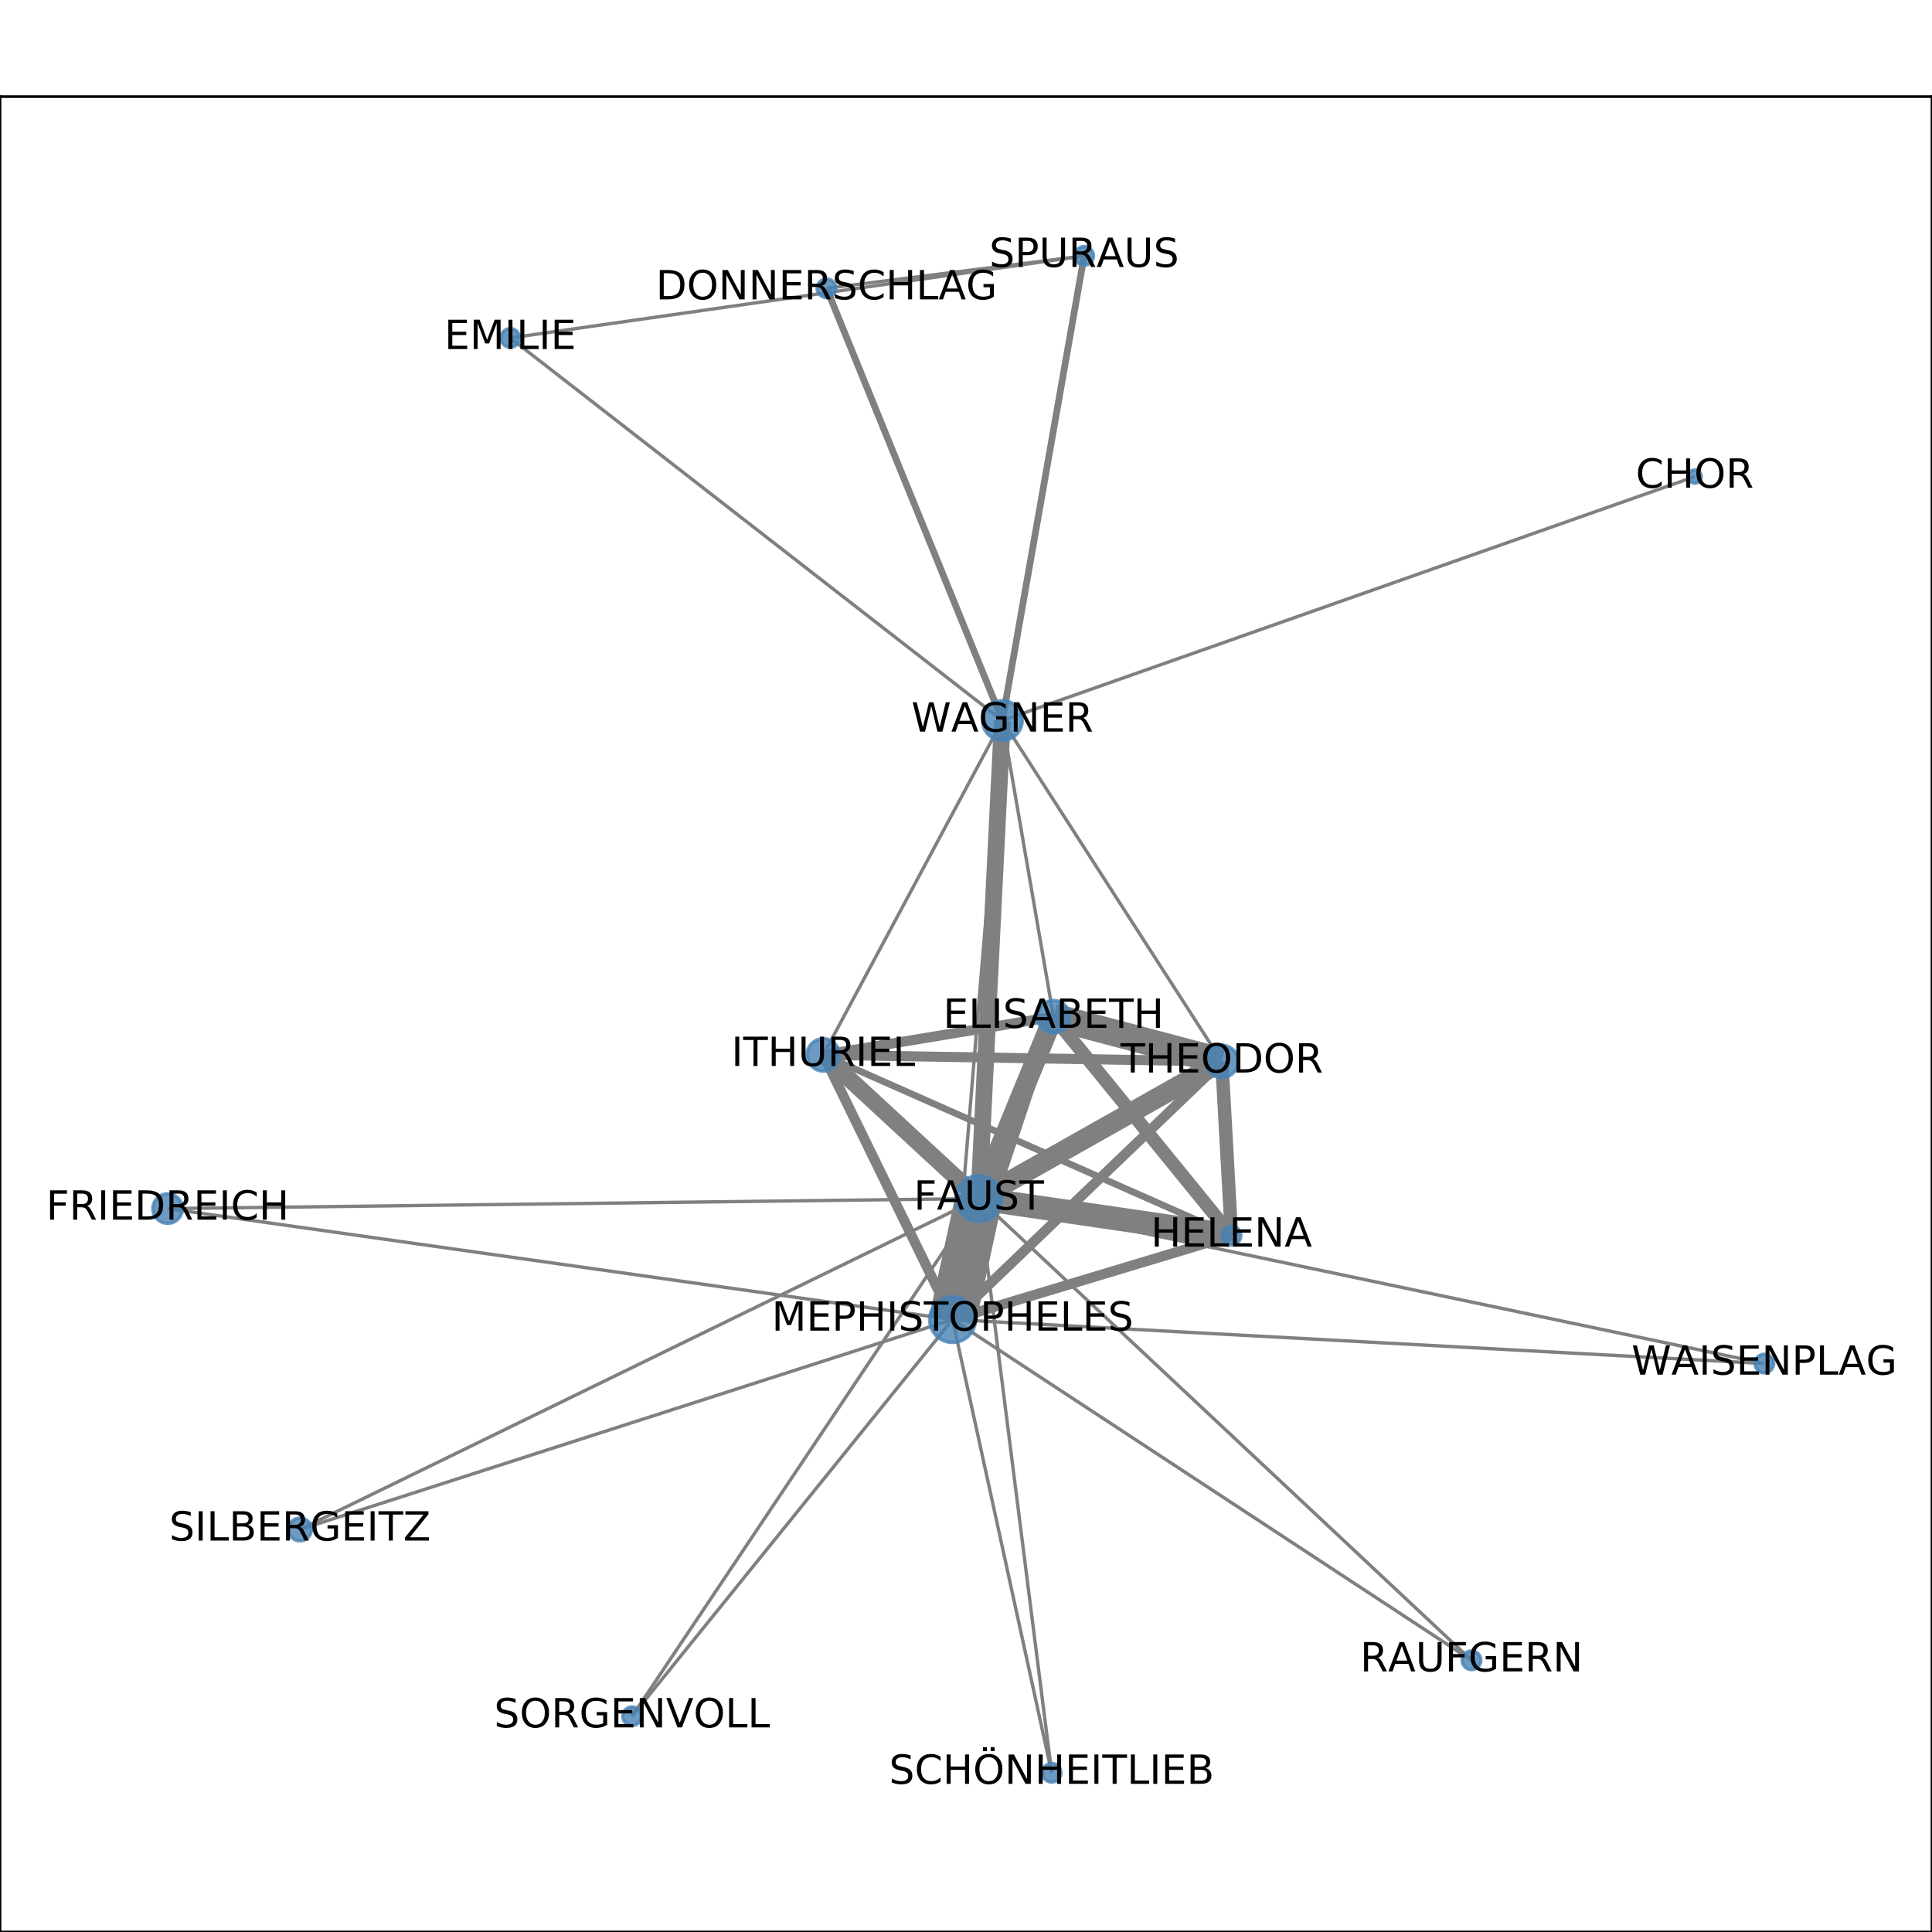 <?xml version="1.0" encoding="utf-8" standalone="no"?>
<!DOCTYPE svg PUBLIC "-//W3C//DTD SVG 1.1//EN"
  "http://www.w3.org/Graphics/SVG/1.1/DTD/svg11.dtd">
<!-- Created with matplotlib (http://matplotlib.org/) -->
<svg height="576pt" version="1.1" viewBox="0 0 576 576" width="576pt" xmlns="http://www.w3.org/2000/svg" xmlns:xlink="http://www.w3.org/1999/xlink">
 <defs>
  <style type="text/css">
*{stroke-linecap:butt;stroke-linejoin:round;}
  </style>
 </defs>
 <g id="figure_1">
  <g id="patch_1">
   <path d="M 0 576 
L 576 576 
L 576 0 
L 0 0 
z
" style="fill:#ffffff;"/>
  </g>
  <g id="axes_1">
   <g id="patch_2">
    <path d="M 0 576 
L 576 576 
L 576 28.8 
L 0 28.8 
z
" style="fill:#ffffff;"/>
   </g>
   <g id="LineCollection_1">
    <path clip-path="url(#pfe0bde5e3f)" d="M 505.268 142.1 
L 298.837 214.811 
" style="fill:none;stroke:#808080;"/>
    <path clip-path="url(#pfe0bde5e3f)" d="M 314.083 303.127 
L 364.266 316.449 
" style="fill:none;stroke:#808080;stroke-width:8;"/>
    <path clip-path="url(#pfe0bde5e3f)" d="M 314.083 303.127 
L 291.825 357.333 
" style="fill:none;stroke:#808080;stroke-width:6;"/>
    <path clip-path="url(#pfe0bde5e3f)" d="M 314.083 303.127 
L 245.45 314.497 
" style="fill:none;stroke:#808080;stroke-width:3;"/>
    <path clip-path="url(#pfe0bde5e3f)" d="M 314.083 303.127 
L 283.995 393.402 
" style="fill:none;stroke:#808080;stroke-width:3;"/>
    <path clip-path="url(#pfe0bde5e3f)" d="M 314.083 303.127 
L 367.149 368.355 
" style="fill:none;stroke:#808080;stroke-width:4;"/>
    <path clip-path="url(#pfe0bde5e3f)" d="M 314.083 303.127 
L 298.837 214.811 
" style="fill:none;stroke:#808080;"/>
    <path clip-path="url(#pfe0bde5e3f)" d="M 438.715 494.997 
L 291.825 357.333 
" style="fill:none;stroke:#808080;"/>
    <path clip-path="url(#pfe0bde5e3f)" d="M 438.715 494.997 
L 283.995 393.402 
" style="fill:none;stroke:#808080;"/>
    <path clip-path="url(#pfe0bde5e3f)" d="M 291.825 357.333 
L 313.544 528.516 
" style="fill:none;stroke:#808080;"/>
    <path clip-path="url(#pfe0bde5e3f)" d="M 291.825 357.333 
L 245.45 314.497 
" style="fill:none;stroke:#808080;stroke-width:5;"/>
    <path clip-path="url(#pfe0bde5e3f)" d="M 291.825 357.333 
L 89.428 455.989 
" style="fill:none;stroke:#808080;"/>
    <path clip-path="url(#pfe0bde5e3f)" d="M 291.825 357.333 
L 283.995 393.402 
" style="fill:none;stroke:#808080;stroke-width:14;"/>
    <path clip-path="url(#pfe0bde5e3f)" d="M 291.825 357.333 
L 364.266 316.449 
" style="fill:none;stroke:#808080;stroke-width:6;"/>
    <path clip-path="url(#pfe0bde5e3f)" d="M 291.825 357.333 
L 49.983 360.321 
" style="fill:none;stroke:#808080;"/>
    <path clip-path="url(#pfe0bde5e3f)" d="M 291.825 357.333 
L 298.837 214.811 
" style="fill:none;stroke:#808080;stroke-width:5;"/>
    <path clip-path="url(#pfe0bde5e3f)" d="M 291.825 357.333 
L 526.017 406.526 
" style="fill:none;stroke:#808080;"/>
    <path clip-path="url(#pfe0bde5e3f)" d="M 291.825 357.333 
L 367.149 368.355 
" style="fill:none;stroke:#808080;stroke-width:7;"/>
    <path clip-path="url(#pfe0bde5e3f)" d="M 291.825 357.333 
L 188.439 511.688 
" style="fill:none;stroke:#808080;"/>
    <path clip-path="url(#pfe0bde5e3f)" d="M 245.45 314.497 
L 364.266 316.449 
" style="fill:none;stroke:#808080;stroke-width:3;"/>
    <path clip-path="url(#pfe0bde5e3f)" d="M 245.45 314.497 
L 283.995 393.402 
" style="fill:none;stroke:#808080;stroke-width:3;"/>
    <path clip-path="url(#pfe0bde5e3f)" d="M 245.45 314.497 
L 367.149 368.355 
" style="fill:none;stroke:#808080;stroke-width:2;"/>
    <path clip-path="url(#pfe0bde5e3f)" d="M 245.45 314.497 
L 298.837 214.811 
" style="fill:none;stroke:#808080;"/>
    <path clip-path="url(#pfe0bde5e3f)" d="M 313.544 528.516 
L 283.995 393.402 
" style="fill:none;stroke:#808080;"/>
    <path clip-path="url(#pfe0bde5e3f)" d="M 283.995 393.402 
L 89.428 455.989 
" style="fill:none;stroke:#808080;"/>
    <path clip-path="url(#pfe0bde5e3f)" d="M 283.995 393.402 
L 298.837 214.811 
" style="fill:none;stroke:#808080;"/>
    <path clip-path="url(#pfe0bde5e3f)" d="M 283.995 393.402 
L 364.266 316.449 
" style="fill:none;stroke:#808080;stroke-width:3;"/>
    <path clip-path="url(#pfe0bde5e3f)" d="M 283.995 393.402 
L 49.983 360.321 
" style="fill:none;stroke:#808080;"/>
    <path clip-path="url(#pfe0bde5e3f)" d="M 283.995 393.402 
L 526.017 406.526 
" style="fill:none;stroke:#808080;"/>
    <path clip-path="url(#pfe0bde5e3f)" d="M 283.995 393.402 
L 367.149 368.355 
" style="fill:none;stroke:#808080;stroke-width:3;"/>
    <path clip-path="url(#pfe0bde5e3f)" d="M 283.995 393.402 
L 188.439 511.688 
" style="fill:none;stroke:#808080;"/>
    <path clip-path="url(#pfe0bde5e3f)" d="M 298.837 214.811 
L 364.266 316.449 
" style="fill:none;stroke:#808080;"/>
    <path clip-path="url(#pfe0bde5e3f)" d="M 298.837 214.811 
L 246.42 85.94 
" style="fill:none;stroke:#808080;stroke-width:2;"/>
    <path clip-path="url(#pfe0bde5e3f)" d="M 298.837 214.811 
L 323.23 76.284 
" style="fill:none;stroke:#808080;stroke-width:2;"/>
    <path clip-path="url(#pfe0bde5e3f)" d="M 298.837 214.811 
L 152.126 100.754 
" style="fill:none;stroke:#808080;"/>
    <path clip-path="url(#pfe0bde5e3f)" d="M 323.23 76.284 
L 246.42 85.94 
" style="fill:none;stroke:#808080;"/>
    <path clip-path="url(#pfe0bde5e3f)" d="M 323.23 76.284 
L 152.126 100.754 
" style="fill:none;stroke:#808080;"/>
    <path clip-path="url(#pfe0bde5e3f)" d="M 364.266 316.449 
L 367.149 368.355 
" style="fill:none;stroke:#808080;stroke-width:4;"/>
   </g>
   <g id="matplotlib.axis_1">
    <g id="xtick_1">
     <g id="line2d_1">
      <defs>
       <path d="M 0 0 
L 0 3.5 
" id="m4e0593772a" style="stroke:#000000;stroke-width:0.8;"/>
      </defs>
      <g>
       <use style="stroke:#000000;stroke-width:0.8;" x="49.983" xlink:href="#m4e0593772a" y="576"/>
      </g>
     </g>
     <g id="text_1">
      <!-- 0.0 -->
      <defs>
       <path d="M 31.781 66.406 
Q 24.172 66.406 20.328 58.906 
Q 16.5 51.422 16.5 36.375 
Q 16.5 21.391 20.328 13.891 
Q 24.172 6.391 31.781 6.391 
Q 39.453 6.391 43.281 13.891 
Q 47.125 21.391 47.125 36.375 
Q 47.125 51.422 43.281 58.906 
Q 39.453 66.406 31.781 66.406 
z
M 31.781 74.219 
Q 44.047 74.219 50.516 64.516 
Q 56.984 54.828 56.984 36.375 
Q 56.984 17.969 50.516 8.266 
Q 44.047 -1.422 31.781 -1.422 
Q 19.531 -1.422 13.062 8.266 
Q 6.594 17.969 6.594 36.375 
Q 6.594 54.828 13.062 64.516 
Q 19.531 74.219 31.781 74.219 
z
" id="DejaVuSans-30"/>
       <path d="M 10.688 12.406 
L 21 12.406 
L 21 0 
L 10.688 0 
z
" id="DejaVuSans-2e"/>
      </defs>
      <g transform="translate(42.032 590.598)scale(0.1 -0.1)">
       <use xlink:href="#DejaVuSans-30"/>
       <use x="63.623" xlink:href="#DejaVuSans-2e"/>
       <use x="95.41" xlink:href="#DejaVuSans-30"/>
      </g>
     </g>
    </g>
    <g id="xtick_2">
     <g id="line2d_2">
      <g>
       <use style="stroke:#000000;stroke-width:0.8;" x="168.061" xlink:href="#m4e0593772a" y="576"/>
      </g>
     </g>
     <g id="text_2">
      <!-- 0.2 -->
      <defs>
       <path d="M 19.188 8.297 
L 53.609 8.297 
L 53.609 0 
L 7.328 0 
L 7.328 8.297 
Q 12.938 14.109 22.625 23.891 
Q 32.328 33.688 34.812 36.531 
Q 39.547 41.844 41.422 45.531 
Q 43.312 49.219 43.312 52.781 
Q 43.312 58.594 39.234 62.25 
Q 35.156 65.922 28.609 65.922 
Q 23.969 65.922 18.812 64.312 
Q 13.672 62.703 7.812 59.422 
L 7.812 69.391 
Q 13.766 71.781 18.938 73 
Q 24.125 74.219 28.422 74.219 
Q 39.75 74.219 46.484 68.547 
Q 53.219 62.891 53.219 53.422 
Q 53.219 48.922 51.531 44.891 
Q 49.859 40.875 45.406 35.406 
Q 44.188 33.984 37.641 27.219 
Q 31.109 20.453 19.188 8.297 
z
" id="DejaVuSans-32"/>
      </defs>
      <g transform="translate(160.11 590.598)scale(0.1 -0.1)">
       <use xlink:href="#DejaVuSans-30"/>
       <use x="63.623" xlink:href="#DejaVuSans-2e"/>
       <use x="95.41" xlink:href="#DejaVuSans-32"/>
      </g>
     </g>
    </g>
    <g id="xtick_3">
     <g id="line2d_3">
      <g>
       <use style="stroke:#000000;stroke-width:0.8;" x="286.139" xlink:href="#m4e0593772a" y="576"/>
      </g>
     </g>
     <g id="text_3">
      <!-- 0.4 -->
      <defs>
       <path d="M 37.797 64.312 
L 12.891 25.391 
L 37.797 25.391 
z
M 35.203 72.906 
L 47.609 72.906 
L 47.609 25.391 
L 58.016 25.391 
L 58.016 17.188 
L 47.609 17.188 
L 47.609 0 
L 37.797 0 
L 37.797 17.188 
L 4.891 17.188 
L 4.891 26.703 
z
" id="DejaVuSans-34"/>
      </defs>
      <g transform="translate(278.188 590.598)scale(0.1 -0.1)">
       <use xlink:href="#DejaVuSans-30"/>
       <use x="63.623" xlink:href="#DejaVuSans-2e"/>
       <use x="95.41" xlink:href="#DejaVuSans-34"/>
      </g>
     </g>
    </g>
    <g id="xtick_4">
     <g id="line2d_4">
      <g>
       <use style="stroke:#000000;stroke-width:0.8;" x="404.217" xlink:href="#m4e0593772a" y="576"/>
      </g>
     </g>
     <g id="text_4">
      <!-- 0.6 -->
      <defs>
       <path d="M 33.016 40.375 
Q 26.375 40.375 22.484 35.828 
Q 18.609 31.297 18.609 23.391 
Q 18.609 15.531 22.484 10.953 
Q 26.375 6.391 33.016 6.391 
Q 39.656 6.391 43.531 10.953 
Q 47.406 15.531 47.406 23.391 
Q 47.406 31.297 43.531 35.828 
Q 39.656 40.375 33.016 40.375 
z
M 52.594 71.297 
L 52.594 62.312 
Q 48.875 64.062 45.094 64.984 
Q 41.312 65.922 37.594 65.922 
Q 27.828 65.922 22.672 59.328 
Q 17.531 52.734 16.797 39.406 
Q 19.672 43.656 24.016 45.922 
Q 28.375 48.188 33.594 48.188 
Q 44.578 48.188 50.953 41.516 
Q 57.328 34.859 57.328 23.391 
Q 57.328 12.156 50.688 5.359 
Q 44.047 -1.422 33.016 -1.422 
Q 20.359 -1.422 13.672 8.266 
Q 6.984 17.969 6.984 36.375 
Q 6.984 53.656 15.188 63.938 
Q 23.391 74.219 37.203 74.219 
Q 40.922 74.219 44.703 73.484 
Q 48.484 72.75 52.594 71.297 
z
" id="DejaVuSans-36"/>
      </defs>
      <g transform="translate(396.265 590.598)scale(0.1 -0.1)">
       <use xlink:href="#DejaVuSans-30"/>
       <use x="63.623" xlink:href="#DejaVuSans-2e"/>
       <use x="95.41" xlink:href="#DejaVuSans-36"/>
      </g>
     </g>
    </g>
    <g id="xtick_5">
     <g id="line2d_5">
      <g>
       <use style="stroke:#000000;stroke-width:0.8;" x="522.295" xlink:href="#m4e0593772a" y="576"/>
      </g>
     </g>
     <g id="text_5">
      <!-- 0.8 -->
      <defs>
       <path d="M 31.781 34.625 
Q 24.75 34.625 20.719 30.859 
Q 16.703 27.094 16.703 20.516 
Q 16.703 13.922 20.719 10.156 
Q 24.75 6.391 31.781 6.391 
Q 38.812 6.391 42.859 10.172 
Q 46.922 13.969 46.922 20.516 
Q 46.922 27.094 42.891 30.859 
Q 38.875 34.625 31.781 34.625 
z
M 21.922 38.812 
Q 15.578 40.375 12.031 44.719 
Q 8.5 49.078 8.5 55.328 
Q 8.5 64.062 14.719 69.141 
Q 20.953 74.219 31.781 74.219 
Q 42.672 74.219 48.875 69.141 
Q 55.078 64.062 55.078 55.328 
Q 55.078 49.078 51.531 44.719 
Q 48 40.375 41.703 38.812 
Q 48.828 37.156 52.797 32.312 
Q 56.781 27.484 56.781 20.516 
Q 56.781 9.906 50.312 4.234 
Q 43.844 -1.422 31.781 -1.422 
Q 19.734 -1.422 13.25 4.234 
Q 6.781 9.906 6.781 20.516 
Q 6.781 27.484 10.781 32.312 
Q 14.797 37.156 21.922 38.812 
z
M 18.312 54.391 
Q 18.312 48.734 21.844 45.562 
Q 25.391 42.391 31.781 42.391 
Q 38.141 42.391 41.719 45.562 
Q 45.312 48.734 45.312 54.391 
Q 45.312 60.062 41.719 63.234 
Q 38.141 66.406 31.781 66.406 
Q 25.391 66.406 21.844 63.234 
Q 18.312 60.062 18.312 54.391 
z
" id="DejaVuSans-38"/>
      </defs>
      <g transform="translate(514.343 590.598)scale(0.1 -0.1)">
       <use xlink:href="#DejaVuSans-30"/>
       <use x="63.623" xlink:href="#DejaVuSans-2e"/>
       <use x="95.41" xlink:href="#DejaVuSans-38"/>
      </g>
     </g>
    </g>
   </g>
   <g id="matplotlib.axis_2">
    <g id="ytick_1">
     <g id="line2d_6">
      <defs>
       <path d="M 0 0 
L -3.5 0 
" id="mfce708877d" style="stroke:#000000;stroke-width:0.8;"/>
      </defs>
      <g>
       <use style="stroke:#000000;stroke-width:0.8;" x="0" xlink:href="#mfce708877d" y="528.516"/>
      </g>
     </g>
     <g id="text_6">
      <!-- 0.0 -->
      <g transform="translate(-22.903 532.315)scale(0.1 -0.1)">
       <use xlink:href="#DejaVuSans-30"/>
       <use x="63.623" xlink:href="#DejaVuSans-2e"/>
       <use x="95.41" xlink:href="#DejaVuSans-30"/>
      </g>
     </g>
    </g>
    <g id="ytick_2">
     <g id="line2d_7">
      <g>
       <use style="stroke:#000000;stroke-width:0.8;" x="0" xlink:href="#mfce708877d" y="438.069"/>
      </g>
     </g>
     <g id="text_7">
      <!-- 0.2 -->
      <g transform="translate(-22.903 441.869)scale(0.1 -0.1)">
       <use xlink:href="#DejaVuSans-30"/>
       <use x="63.623" xlink:href="#DejaVuSans-2e"/>
       <use x="95.41" xlink:href="#DejaVuSans-32"/>
      </g>
     </g>
    </g>
    <g id="ytick_3">
     <g id="line2d_8">
      <g>
       <use style="stroke:#000000;stroke-width:0.8;" x="0" xlink:href="#mfce708877d" y="347.623"/>
      </g>
     </g>
     <g id="text_8">
      <!-- 0.4 -->
      <g transform="translate(-22.903 351.422)scale(0.1 -0.1)">
       <use xlink:href="#DejaVuSans-30"/>
       <use x="63.623" xlink:href="#DejaVuSans-2e"/>
       <use x="95.41" xlink:href="#DejaVuSans-34"/>
      </g>
     </g>
    </g>
    <g id="ytick_4">
     <g id="line2d_9">
      <g>
       <use style="stroke:#000000;stroke-width:0.8;" x="0" xlink:href="#mfce708877d" y="257.177"/>
      </g>
     </g>
     <g id="text_9">
      <!-- 0.6 -->
      <g transform="translate(-22.903 260.976)scale(0.1 -0.1)">
       <use xlink:href="#DejaVuSans-30"/>
       <use x="63.623" xlink:href="#DejaVuSans-2e"/>
       <use x="95.41" xlink:href="#DejaVuSans-36"/>
      </g>
     </g>
    </g>
    <g id="ytick_5">
     <g id="line2d_10">
      <g>
       <use style="stroke:#000000;stroke-width:0.8;" x="0" xlink:href="#mfce708877d" y="166.731"/>
      </g>
     </g>
     <g id="text_10">
      <!-- 0.8 -->
      <g transform="translate(-22.903 170.53)scale(0.1 -0.1)">
       <use xlink:href="#DejaVuSans-30"/>
       <use x="63.623" xlink:href="#DejaVuSans-2e"/>
       <use x="95.41" xlink:href="#DejaVuSans-38"/>
      </g>
     </g>
    </g>
    <g id="ytick_6">
     <g id="line2d_11">
      <g>
       <use style="stroke:#000000;stroke-width:0.8;" x="0" xlink:href="#mfce708877d" y="76.284"/>
      </g>
     </g>
     <g id="text_11">
      <!-- 1.0 -->
      <defs>
       <path d="M 12.406 8.297 
L 28.516 8.297 
L 28.516 63.922 
L 10.984 60.406 
L 10.984 69.391 
L 28.422 72.906 
L 38.281 72.906 
L 38.281 8.297 
L 54.391 8.297 
L 54.391 0 
L 12.406 0 
z
" id="DejaVuSans-31"/>
      </defs>
      <g transform="translate(-22.903 80.084)scale(0.1 -0.1)">
       <use xlink:href="#DejaVuSans-31"/>
       <use x="63.623" xlink:href="#DejaVuSans-2e"/>
       <use x="95.41" xlink:href="#DejaVuSans-30"/>
      </g>
     </g>
    </g>
   </g>
   <g id="PathCollection_1">
    <path clip-path="url(#pfe0bde5e3f)" d="M 505.268 144.076 
C 505.792 144.076 506.294 143.868 506.665 143.497 
C 507.036 143.126 507.244 142.624 507.244 142.1 
C 507.244 141.575 507.036 141.073 506.665 140.702 
C 506.294 140.331 505.792 140.123 505.268 140.123 
C 504.743 140.123 504.241 140.331 503.87 140.702 
C 503.499 141.073 503.291 141.575 503.291 142.1 
C 503.291 142.624 503.499 143.126 503.87 143.497 
C 504.241 143.868 504.743 144.076 505.268 144.076 
z
" style="fill:#4682b4;fill-opacity:0.8;stroke:#4682b4;stroke-opacity:0.8;"/>
    <path clip-path="url(#pfe0bde5e3f)" d="M 314.083 307.968 
C 315.367 307.968 316.599 307.458 317.506 306.55 
C 318.414 305.642 318.924 304.411 318.924 303.127 
C 318.924 301.843 318.414 300.611 317.506 299.703 
C 316.599 298.796 315.367 298.286 314.083 298.286 
C 312.799 298.286 311.568 298.796 310.66 299.703 
C 309.752 300.611 309.242 301.843 309.242 303.127 
C 309.242 304.411 309.752 305.642 310.66 306.55 
C 311.568 307.458 312.799 307.968 314.083 307.968 
z
" style="fill:#4682b4;fill-opacity:0.8;stroke:#4682b4;stroke-opacity:0.8;"/>
    <path clip-path="url(#pfe0bde5e3f)" d="M 438.715 497.792 
C 439.456 497.792 440.167 497.497 440.692 496.973 
C 441.216 496.449 441.51 495.738 441.51 494.997 
C 441.51 494.256 441.216 493.545 440.692 493.02 
C 440.167 492.496 439.456 492.202 438.715 492.202 
C 437.974 492.202 437.263 492.496 436.739 493.02 
C 436.215 493.545 435.92 494.256 435.92 494.997 
C 435.92 495.738 436.215 496.449 436.739 496.973 
C 437.263 497.497 437.974 497.792 438.715 497.792 
z
" style="fill:#4682b4;fill-opacity:0.8;stroke:#4682b4;stroke-opacity:0.8;"/>
    <path clip-path="url(#pfe0bde5e3f)" d="M 291.825 364.18 
C 293.641 364.18 295.383 363.458 296.667 362.174 
C 297.95 360.89 298.672 359.149 298.672 357.333 
C 298.672 355.517 297.95 353.776 296.667 352.492 
C 295.383 351.208 293.641 350.487 291.825 350.487 
C 290.01 350.487 288.268 351.208 286.984 352.492 
C 285.7 353.776 284.979 355.517 284.979 357.333 
C 284.979 359.149 285.7 360.89 286.984 362.174 
C 288.268 363.458 290.01 364.18 291.825 364.18 
z
" style="fill:#4682b4;fill-opacity:0.8;stroke:#4682b4;stroke-opacity:0.8;"/>
    <path clip-path="url(#pfe0bde5e3f)" d="M 245.45 319.339 
C 246.734 319.339 247.965 318.828 248.873 317.921 
C 249.781 317.013 250.291 315.781 250.291 314.497 
C 250.291 313.213 249.781 311.982 248.873 311.074 
C 247.965 310.166 246.734 309.656 245.45 309.656 
C 244.166 309.656 242.934 310.166 242.027 311.074 
C 241.119 311.982 240.609 313.213 240.609 314.497 
C 240.609 315.781 241.119 317.013 242.027 317.921 
C 242.934 318.828 244.166 319.339 245.45 319.339 
z
" style="fill:#4682b4;fill-opacity:0.8;stroke:#4682b4;stroke-opacity:0.8;"/>
    <path clip-path="url(#pfe0bde5e3f)" d="M 313.544 531.311 
C 314.285 531.311 314.996 531.016 315.521 530.492 
C 316.045 529.968 316.339 529.257 316.339 528.516 
C 316.339 527.774 316.045 527.063 315.521 526.539 
C 314.996 526.015 314.285 525.721 313.544 525.721 
C 312.803 525.721 312.092 526.015 311.568 526.539 
C 311.044 527.063 310.749 527.774 310.749 528.516 
C 310.749 529.257 311.044 529.968 311.568 530.492 
C 312.092 531.016 312.803 531.311 313.544 531.311 
z
" style="fill:#4682b4;fill-opacity:0.8;stroke:#4682b4;stroke-opacity:0.8;"/>
    <path clip-path="url(#pfe0bde5e3f)" d="M 283.995 400.249 
C 285.811 400.249 287.553 399.527 288.837 398.243 
C 290.12 396.959 290.842 395.218 290.842 393.402 
C 290.842 391.586 290.12 389.845 288.837 388.561 
C 287.553 387.277 285.811 386.555 283.995 386.555 
C 282.18 386.555 280.438 387.277 279.154 388.561 
C 277.87 389.845 277.149 391.586 277.149 393.402 
C 277.149 395.218 277.87 396.959 279.154 398.243 
C 280.438 399.527 282.18 400.249 283.995 400.249 
z
" style="fill:#4682b4;fill-opacity:0.8;stroke:#4682b4;stroke-opacity:0.8;"/>
    <path clip-path="url(#pfe0bde5e3f)" d="M 298.837 220.74 
C 300.409 220.74 301.917 220.116 303.029 219.004 
C 304.141 217.892 304.766 216.384 304.766 214.811 
C 304.766 213.239 304.141 211.73 303.029 210.619 
C 301.917 209.507 300.409 208.882 298.837 208.882 
C 297.264 208.882 295.756 209.507 294.644 210.619 
C 293.532 211.73 292.907 213.239 292.907 214.811 
C 292.907 216.384 293.532 217.892 294.644 219.004 
C 295.756 220.116 297.264 220.74 298.837 220.74 
z
" style="fill:#4682b4;fill-opacity:0.8;stroke:#4682b4;stroke-opacity:0.8;"/>
    <path clip-path="url(#pfe0bde5e3f)" d="M 323.23 79.079 
C 323.971 79.079 324.682 78.785 325.206 78.261 
C 325.731 77.737 326.025 77.026 326.025 76.284 
C 326.025 75.543 325.731 74.832 325.206 74.308 
C 324.682 73.784 323.971 73.489 323.23 73.489 
C 322.489 73.489 321.778 73.784 321.254 74.308 
C 320.729 74.832 320.435 75.543 320.435 76.284 
C 320.435 77.026 320.729 77.737 321.254 78.261 
C 321.778 78.785 322.489 79.079 323.23 79.079 
z
" style="fill:#4682b4;fill-opacity:0.8;stroke:#4682b4;stroke-opacity:0.8;"/>
    <path clip-path="url(#pfe0bde5e3f)" d="M 364.266 321.29 
C 365.55 321.29 366.782 320.78 367.69 319.872 
C 368.597 318.965 369.107 317.733 369.107 316.449 
C 369.107 315.165 368.597 313.934 367.69 313.026 
C 366.782 312.118 365.55 311.608 364.266 311.608 
C 362.982 311.608 361.751 312.118 360.843 313.026 
C 359.935 313.934 359.425 315.165 359.425 316.449 
C 359.425 317.733 359.935 318.965 360.843 319.872 
C 361.751 320.78 362.982 321.29 364.266 321.29 
z
" style="fill:#4682b4;fill-opacity:0.8;stroke:#4682b4;stroke-opacity:0.8;"/>
    <path clip-path="url(#pfe0bde5e3f)" d="M 49.983 364.74 
C 51.156 364.74 52.28 364.275 53.108 363.446 
C 53.937 362.617 54.403 361.493 54.403 360.321 
C 54.403 359.149 53.937 358.025 53.108 357.196 
C 52.28 356.367 51.156 355.901 49.983 355.901 
C 48.811 355.901 47.687 356.367 46.858 357.196 
C 46.03 358.025 45.564 359.149 45.564 360.321 
C 45.564 361.493 46.03 362.617 46.858 363.446 
C 47.687 364.275 48.811 364.74 49.983 364.74 
z
" style="fill:#4682b4;fill-opacity:0.8;stroke:#4682b4;stroke-opacity:0.8;"/>
    <path clip-path="url(#pfe0bde5e3f)" d="M 246.42 88.735 
C 247.161 88.735 247.872 88.441 248.396 87.917 
C 248.921 87.392 249.215 86.681 249.215 85.94 
C 249.215 85.199 248.921 84.488 248.396 83.964 
C 247.872 83.44 247.161 83.145 246.42 83.145 
C 245.679 83.145 244.968 83.44 244.444 83.964 
C 243.919 84.488 243.625 85.199 243.625 85.94 
C 243.625 86.681 243.919 87.392 244.444 87.917 
C 244.968 88.441 245.679 88.735 246.42 88.735 
z
" style="fill:#4682b4;fill-opacity:0.8;stroke:#4682b4;stroke-opacity:0.8;"/>
    <path clip-path="url(#pfe0bde5e3f)" d="M 89.428 459.412 
C 90.336 459.412 91.206 459.051 91.848 458.41 
C 92.49 457.768 92.851 456.897 92.851 455.989 
C 92.851 455.081 92.49 454.21 91.848 453.568 
C 91.206 452.926 90.336 452.566 89.428 452.566 
C 88.52 452.566 87.649 452.926 87.007 453.568 
C 86.365 454.21 86.005 455.081 86.005 455.989 
C 86.005 456.897 86.365 457.768 87.007 458.41 
C 87.649 459.051 88.52 459.412 89.428 459.412 
z
" style="fill:#4682b4;fill-opacity:0.8;stroke:#4682b4;stroke-opacity:0.8;"/>
    <path clip-path="url(#pfe0bde5e3f)" d="M 152.126 103.549 
C 152.867 103.549 153.578 103.254 154.102 102.73 
C 154.626 102.206 154.921 101.495 154.921 100.754 
C 154.921 100.012 154.626 99.301 154.102 98.777 
C 153.578 98.253 152.867 97.959 152.126 97.959 
C 151.384 97.959 150.673 98.253 150.149 98.777 
C 149.625 99.301 149.33 100.012 149.33 100.754 
C 149.33 101.495 149.625 102.206 150.149 102.73 
C 150.673 103.254 151.384 103.549 152.126 103.549 
z
" style="fill:#4682b4;fill-opacity:0.8;stroke:#4682b4;stroke-opacity:0.8;"/>
    <path clip-path="url(#pfe0bde5e3f)" d="M 526.017 409.321 
C 526.758 409.321 527.469 409.027 527.993 408.503 
C 528.517 407.978 528.812 407.267 528.812 406.526 
C 528.812 405.785 528.517 405.074 527.993 404.55 
C 527.469 404.026 526.758 403.731 526.017 403.731 
C 525.275 403.731 524.564 404.026 524.04 404.55 
C 523.516 405.074 523.221 405.785 523.221 406.526 
C 523.221 407.267 523.516 407.978 524.04 408.503 
C 524.564 409.027 525.275 409.321 526.017 409.321 
z
" style="fill:#4682b4;fill-opacity:0.8;stroke:#4682b4;stroke-opacity:0.8;"/>
    <path clip-path="url(#pfe0bde5e3f)" d="M 367.149 371.15 
C 367.891 371.15 368.602 370.855 369.126 370.331 
C 369.65 369.807 369.944 369.096 369.944 368.355 
C 369.944 367.613 369.65 366.902 369.126 366.378 
C 368.602 365.854 367.891 365.56 367.149 365.56 
C 366.408 365.56 365.697 365.854 365.173 366.378 
C 364.649 366.902 364.354 367.613 364.354 368.355 
C 364.354 369.096 364.649 369.807 365.173 370.331 
C 365.697 370.855 366.408 371.15 367.149 371.15 
z
" style="fill:#4682b4;fill-opacity:0.8;stroke:#4682b4;stroke-opacity:0.8;"/>
    <path clip-path="url(#pfe0bde5e3f)" d="M 188.439 514.484 
C 189.18 514.484 189.891 514.189 190.415 513.665 
C 190.939 513.141 191.234 512.43 191.234 511.688 
C 191.234 510.947 190.939 510.236 190.415 509.712 
C 189.891 509.188 189.18 508.893 188.439 508.893 
C 187.697 508.893 186.986 509.188 186.462 509.712 
C 185.938 510.236 185.643 510.947 185.643 511.688 
C 185.643 512.43 185.938 513.141 186.462 513.665 
C 186.986 514.189 187.697 514.484 188.439 514.484 
z
" style="fill:#4682b4;fill-opacity:0.8;stroke:#4682b4;stroke-opacity:0.8;"/>
   </g>
   <g id="patch_3">
    <path d="M 0 576 
L 0 28.8 
" style="fill:none;stroke:#000000;stroke-linecap:square;stroke-linejoin:miter;stroke-width:0.8;"/>
   </g>
   <g id="patch_4">
    <path d="M 576 576 
L 576 28.8 
" style="fill:none;stroke:#000000;stroke-linecap:square;stroke-linejoin:miter;stroke-width:0.8;"/>
   </g>
   <g id="patch_5">
    <path d="M 0 576 
L 576 576 
" style="fill:none;stroke:#000000;stroke-linecap:square;stroke-linejoin:miter;stroke-width:0.8;"/>
   </g>
   <g id="patch_6">
    <path d="M 0 28.8 
L 576 28.8 
" style="fill:none;stroke:#000000;stroke-linecap:square;stroke-linejoin:miter;stroke-width:0.8;"/>
   </g>
   <g id="text_12">
    <g clip-path="url(#pfe0bde5e3f)">
     <!-- CHOR -->
     <defs>
      <path d="M 64.406 67.281 
L 64.406 56.891 
Q 59.422 61.531 53.781 63.812 
Q 48.141 66.109 41.797 66.109 
Q 29.297 66.109 22.656 58.469 
Q 16.016 50.828 16.016 36.375 
Q 16.016 21.969 22.656 14.328 
Q 29.297 6.688 41.797 6.688 
Q 48.141 6.688 53.781 8.984 
Q 59.422 11.281 64.406 15.922 
L 64.406 5.609 
Q 59.234 2.094 53.438 0.328 
Q 47.656 -1.422 41.219 -1.422 
Q 24.656 -1.422 15.125 8.703 
Q 5.609 18.844 5.609 36.375 
Q 5.609 53.953 15.125 64.078 
Q 24.656 74.219 41.219 74.219 
Q 47.75 74.219 53.531 72.484 
Q 59.328 70.75 64.406 67.281 
z
" id="DejaVuSans-43"/>
      <path d="M 9.812 72.906 
L 19.672 72.906 
L 19.672 43.016 
L 55.516 43.016 
L 55.516 72.906 
L 65.375 72.906 
L 65.375 0 
L 55.516 0 
L 55.516 34.719 
L 19.672 34.719 
L 19.672 0 
L 9.812 0 
z
" id="DejaVuSans-48"/>
      <path d="M 39.406 66.219 
Q 28.656 66.219 22.328 58.203 
Q 16.016 50.203 16.016 36.375 
Q 16.016 22.609 22.328 14.594 
Q 28.656 6.594 39.406 6.594 
Q 50.141 6.594 56.422 14.594 
Q 62.703 22.609 62.703 36.375 
Q 62.703 50.203 56.422 58.203 
Q 50.141 66.219 39.406 66.219 
z
M 39.406 74.219 
Q 54.734 74.219 63.906 63.938 
Q 73.094 53.656 73.094 36.375 
Q 73.094 19.141 63.906 8.859 
Q 54.734 -1.422 39.406 -1.422 
Q 24.031 -1.422 14.812 8.828 
Q 5.609 19.094 5.609 36.375 
Q 5.609 53.656 14.812 63.938 
Q 24.031 74.219 39.406 74.219 
z
" id="DejaVuSans-4f"/>
      <path d="M 44.391 34.188 
Q 47.562 33.109 50.562 29.594 
Q 53.562 26.078 56.594 19.922 
L 66.609 0 
L 56 0 
L 46.688 18.703 
Q 43.062 26.031 39.672 28.422 
Q 36.281 30.812 30.422 30.812 
L 19.672 30.812 
L 19.672 0 
L 9.812 0 
L 9.812 72.906 
L 32.078 72.906 
Q 44.578 72.906 50.734 67.672 
Q 56.891 62.453 56.891 51.906 
Q 56.891 45.016 53.688 40.469 
Q 50.484 35.938 44.391 34.188 
z
M 19.672 64.797 
L 19.672 38.922 
L 32.078 38.922 
Q 39.203 38.922 42.844 42.219 
Q 46.484 45.516 46.484 51.906 
Q 46.484 58.297 42.844 61.547 
Q 39.203 64.797 32.078 64.797 
z
" id="DejaVuSans-52"/>
     </defs>
     <g transform="translate(487.673 145.411)scale(0.12 -0.12)">
      <use xlink:href="#DejaVuSans-43"/>
      <use x="69.824" xlink:href="#DejaVuSans-48"/>
      <use x="145.02" xlink:href="#DejaVuSans-4f"/>
      <use x="223.73" xlink:href="#DejaVuSans-52"/>
     </g>
    </g>
   </g>
   <g id="text_13">
    <g clip-path="url(#pfe0bde5e3f)">
     <!-- ELISABETH -->
     <defs>
      <path d="M 9.812 72.906 
L 55.906 72.906 
L 55.906 64.594 
L 19.672 64.594 
L 19.672 43.016 
L 54.391 43.016 
L 54.391 34.719 
L 19.672 34.719 
L 19.672 8.297 
L 56.781 8.297 
L 56.781 0 
L 9.812 0 
z
" id="DejaVuSans-45"/>
      <path d="M 9.812 72.906 
L 19.672 72.906 
L 19.672 8.297 
L 55.172 8.297 
L 55.172 0 
L 9.812 0 
z
" id="DejaVuSans-4c"/>
      <path d="M 9.812 72.906 
L 19.672 72.906 
L 19.672 0 
L 9.812 0 
z
" id="DejaVuSans-49"/>
      <path d="M 53.516 70.516 
L 53.516 60.891 
Q 47.906 63.578 42.922 64.891 
Q 37.938 66.219 33.297 66.219 
Q 25.25 66.219 20.875 63.094 
Q 16.5 59.969 16.5 54.203 
Q 16.5 49.359 19.406 46.891 
Q 22.312 44.438 30.422 42.922 
L 36.375 41.703 
Q 47.406 39.594 52.656 34.297 
Q 57.906 29 57.906 20.125 
Q 57.906 9.516 50.797 4.047 
Q 43.703 -1.422 29.984 -1.422 
Q 24.812 -1.422 18.969 -0.25 
Q 13.141 0.922 6.891 3.219 
L 6.891 13.375 
Q 12.891 10.016 18.656 8.297 
Q 24.422 6.594 29.984 6.594 
Q 38.422 6.594 43.016 9.906 
Q 47.609 13.234 47.609 19.391 
Q 47.609 24.75 44.312 27.781 
Q 41.016 30.812 33.5 32.328 
L 27.484 33.5 
Q 16.453 35.688 11.516 40.375 
Q 6.594 45.062 6.594 53.422 
Q 6.594 63.094 13.406 68.656 
Q 20.219 74.219 32.172 74.219 
Q 37.312 74.219 42.625 73.281 
Q 47.953 72.359 53.516 70.516 
z
" id="DejaVuSans-53"/>
      <path d="M 34.188 63.188 
L 20.797 26.906 
L 47.609 26.906 
z
M 28.609 72.906 
L 39.797 72.906 
L 67.578 0 
L 57.328 0 
L 50.688 18.703 
L 17.828 18.703 
L 11.188 0 
L 0.781 0 
z
" id="DejaVuSans-41"/>
      <path d="M 19.672 34.812 
L 19.672 8.109 
L 35.5 8.109 
Q 43.453 8.109 47.281 11.406 
Q 51.125 14.703 51.125 21.484 
Q 51.125 28.328 47.281 31.562 
Q 43.453 34.812 35.5 34.812 
z
M 19.672 64.797 
L 19.672 42.828 
L 34.281 42.828 
Q 41.5 42.828 45.031 45.531 
Q 48.578 48.25 48.578 53.812 
Q 48.578 59.328 45.031 62.062 
Q 41.5 64.797 34.281 64.797 
z
M 9.812 72.906 
L 35.016 72.906 
Q 46.297 72.906 52.391 68.219 
Q 58.5 63.531 58.5 54.891 
Q 58.5 48.188 55.375 44.234 
Q 52.25 40.281 46.188 39.312 
Q 53.469 37.75 57.5 32.781 
Q 61.531 27.828 61.531 20.406 
Q 61.531 10.641 54.891 5.312 
Q 48.25 0 35.984 0 
L 9.812 0 
z
" id="DejaVuSans-42"/>
      <path d="M -0.297 72.906 
L 61.375 72.906 
L 61.375 64.594 
L 35.5 64.594 
L 35.5 0 
L 25.594 0 
L 25.594 64.594 
L -0.297 64.594 
z
" id="DejaVuSans-54"/>
     </defs>
     <g transform="translate(281.18 306.438)scale(0.12 -0.12)">
      <use xlink:href="#DejaVuSans-45"/>
      <use x="63.184" xlink:href="#DejaVuSans-4c"/>
      <use x="118.896" xlink:href="#DejaVuSans-49"/>
      <use x="148.389" xlink:href="#DejaVuSans-53"/>
      <use x="211.881" xlink:href="#DejaVuSans-41"/>
      <use x="280.289" xlink:href="#DejaVuSans-42"/>
      <use x="348.893" xlink:href="#DejaVuSans-45"/>
      <use x="412.076" xlink:href="#DejaVuSans-54"/>
      <use x="473.16" xlink:href="#DejaVuSans-48"/>
     </g>
    </g>
   </g>
   <g id="text_14">
    <g clip-path="url(#pfe0bde5e3f)">
     <!-- SILBERGEITZ -->
     <defs>
      <path d="M 59.516 10.406 
L 59.516 29.984 
L 43.406 29.984 
L 43.406 38.094 
L 69.281 38.094 
L 69.281 6.781 
Q 63.578 2.734 56.688 0.656 
Q 49.812 -1.422 42 -1.422 
Q 24.906 -1.422 15.25 8.562 
Q 5.609 18.562 5.609 36.375 
Q 5.609 54.25 15.25 64.234 
Q 24.906 74.219 42 74.219 
Q 49.125 74.219 55.547 72.453 
Q 61.969 70.703 67.391 67.281 
L 67.391 56.781 
Q 61.922 61.422 55.766 63.766 
Q 49.609 66.109 42.828 66.109 
Q 29.438 66.109 22.719 58.641 
Q 16.016 51.172 16.016 36.375 
Q 16.016 21.625 22.719 14.156 
Q 29.438 6.688 42.828 6.688 
Q 48.047 6.688 52.141 7.594 
Q 56.25 8.5 59.516 10.406 
z
" id="DejaVuSans-47"/>
      <path d="M 5.609 72.906 
L 62.891 72.906 
L 62.891 65.375 
L 16.797 8.297 
L 64.016 8.297 
L 64.016 0 
L 4.5 0 
L 4.5 7.516 
L 50.594 64.594 
L 5.609 64.594 
z
" id="DejaVuSans-5a"/>
     </defs>
     <g transform="translate(50.444 459.3)scale(0.12 -0.12)">
      <use xlink:href="#DejaVuSans-53"/>
      <use x="63.477" xlink:href="#DejaVuSans-49"/>
      <use x="92.969" xlink:href="#DejaVuSans-4c"/>
      <use x="148.682" xlink:href="#DejaVuSans-42"/>
      <use x="217.285" xlink:href="#DejaVuSans-45"/>
      <use x="280.469" xlink:href="#DejaVuSans-52"/>
      <use x="349.951" xlink:href="#DejaVuSans-47"/>
      <use x="427.441" xlink:href="#DejaVuSans-45"/>
      <use x="490.625" xlink:href="#DejaVuSans-49"/>
      <use x="520.117" xlink:href="#DejaVuSans-54"/>
      <use x="581.201" xlink:href="#DejaVuSans-5a"/>
     </g>
    </g>
   </g>
   <g id="text_15">
    <g clip-path="url(#pfe0bde5e3f)">
     <!-- FAUST -->
     <defs>
      <path d="M 9.812 72.906 
L 51.703 72.906 
L 51.703 64.594 
L 19.672 64.594 
L 19.672 43.109 
L 48.578 43.109 
L 48.578 34.812 
L 19.672 34.812 
L 19.672 0 
L 9.812 0 
z
" id="DejaVuSans-46"/>
      <path d="M 8.688 72.906 
L 18.609 72.906 
L 18.609 28.609 
Q 18.609 16.891 22.844 11.734 
Q 27.094 6.594 36.625 6.594 
Q 46.094 6.594 50.344 11.734 
Q 54.594 16.891 54.594 28.609 
L 54.594 72.906 
L 64.5 72.906 
L 64.5 27.391 
Q 64.5 13.141 57.438 5.859 
Q 50.391 -1.422 36.625 -1.422 
Q 22.797 -1.422 15.734 5.859 
Q 8.688 13.141 8.688 27.391 
z
" id="DejaVuSans-55"/>
     </defs>
     <g transform="translate(272.413 360.644)scale(0.12 -0.12)">
      <use xlink:href="#DejaVuSans-46"/>
      <use x="57.379" xlink:href="#DejaVuSans-41"/>
      <use x="125.787" xlink:href="#DejaVuSans-55"/>
      <use x="198.98" xlink:href="#DejaVuSans-53"/>
      <use x="262.457" xlink:href="#DejaVuSans-54"/>
     </g>
    </g>
   </g>
   <g id="text_16">
    <g clip-path="url(#pfe0bde5e3f)">
     <!-- ITHURIEL -->
     <g transform="translate(218.038 317.809)scale(0.12 -0.12)">
      <use xlink:href="#DejaVuSans-49"/>
      <use x="29.492" xlink:href="#DejaVuSans-54"/>
      <use x="90.576" xlink:href="#DejaVuSans-48"/>
      <use x="165.771" xlink:href="#DejaVuSans-55"/>
      <use x="238.965" xlink:href="#DejaVuSans-52"/>
      <use x="308.447" xlink:href="#DejaVuSans-49"/>
      <use x="337.939" xlink:href="#DejaVuSans-45"/>
      <use x="401.123" xlink:href="#DejaVuSans-4c"/>
     </g>
    </g>
   </g>
   <g id="text_17">
    <g clip-path="url(#pfe0bde5e3f)">
     <!-- SCHÖNHEITLIEB -->
     <defs>
      <path d="M 39.406 66.219 
Q 28.656 66.219 22.328 58.203 
Q 16.016 50.203 16.016 36.375 
Q 16.016 22.609 22.328 14.594 
Q 28.656 6.594 39.406 6.594 
Q 50.141 6.594 56.422 14.594 
Q 62.703 22.609 62.703 36.375 
Q 62.703 50.203 56.422 58.203 
Q 50.141 66.219 39.406 66.219 
z
M 39.406 74.219 
Q 54.734 74.219 63.906 63.938 
Q 73.094 53.656 73.094 36.375 
Q 73.094 19.141 63.906 8.859 
Q 54.734 -1.422 39.406 -1.422 
Q 24.031 -1.422 14.812 8.828 
Q 5.609 19.094 5.609 36.375 
Q 5.609 53.656 14.812 63.938 
Q 24.031 74.219 39.406 74.219 
z
M 43.969 91.094 
L 53.875 91.094 
L 53.875 81.188 
L 43.969 81.188 
z
M 24.875 91.094 
L 34.781 91.094 
L 34.781 81.188 
L 24.875 81.188 
z
" id="DejaVuSans-d6"/>
      <path d="M 9.812 72.906 
L 23.094 72.906 
L 55.422 11.922 
L 55.422 72.906 
L 64.984 72.906 
L 64.984 0 
L 51.703 0 
L 19.391 60.984 
L 19.391 0 
L 9.812 0 
z
" id="DejaVuSans-4e"/>
     </defs>
     <g transform="translate(265.062 531.827)scale(0.12 -0.12)">
      <use xlink:href="#DejaVuSans-53"/>
      <use x="63.477" xlink:href="#DejaVuSans-43"/>
      <use x="133.301" xlink:href="#DejaVuSans-48"/>
      <use x="208.496" xlink:href="#DejaVuSans-d6"/>
      <use x="287.207" xlink:href="#DejaVuSans-4e"/>
      <use x="362.012" xlink:href="#DejaVuSans-48"/>
      <use x="437.207" xlink:href="#DejaVuSans-45"/>
      <use x="500.391" xlink:href="#DejaVuSans-49"/>
      <use x="529.883" xlink:href="#DejaVuSans-54"/>
      <use x="590.967" xlink:href="#DejaVuSans-4c"/>
      <use x="646.68" xlink:href="#DejaVuSans-49"/>
      <use x="676.172" xlink:href="#DejaVuSans-45"/>
      <use x="739.355" xlink:href="#DejaVuSans-42"/>
     </g>
    </g>
   </g>
   <g id="text_18">
    <g clip-path="url(#pfe0bde5e3f)">
     <!-- MEPHISTOPHELES -->
     <defs>
      <path d="M 9.812 72.906 
L 24.516 72.906 
L 43.109 23.297 
L 61.812 72.906 
L 76.516 72.906 
L 76.516 0 
L 66.891 0 
L 66.891 64.016 
L 48.094 14.016 
L 38.188 14.016 
L 19.391 64.016 
L 19.391 0 
L 9.812 0 
z
" id="DejaVuSans-4d"/>
      <path d="M 19.672 64.797 
L 19.672 37.406 
L 32.078 37.406 
Q 38.969 37.406 42.719 40.969 
Q 46.484 44.531 46.484 51.125 
Q 46.484 57.672 42.719 61.234 
Q 38.969 64.797 32.078 64.797 
z
M 9.812 72.906 
L 32.078 72.906 
Q 44.344 72.906 50.609 67.359 
Q 56.891 61.812 56.891 51.125 
Q 56.891 40.328 50.609 34.812 
Q 44.344 29.297 32.078 29.297 
L 19.672 29.297 
L 19.672 0 
L 9.812 0 
z
" id="DejaVuSans-50"/>
     </defs>
     <g transform="translate(230.066 396.713)scale(0.12 -0.12)">
      <use xlink:href="#DejaVuSans-4d"/>
      <use x="86.279" xlink:href="#DejaVuSans-45"/>
      <use x="149.463" xlink:href="#DejaVuSans-50"/>
      <use x="209.766" xlink:href="#DejaVuSans-48"/>
      <use x="284.961" xlink:href="#DejaVuSans-49"/>
      <use x="314.453" xlink:href="#DejaVuSans-53"/>
      <use x="377.93" xlink:href="#DejaVuSans-54"/>
      <use x="439.014" xlink:href="#DejaVuSans-4f"/>
      <use x="517.725" xlink:href="#DejaVuSans-50"/>
      <use x="578.027" xlink:href="#DejaVuSans-48"/>
      <use x="653.223" xlink:href="#DejaVuSans-45"/>
      <use x="716.406" xlink:href="#DejaVuSans-4c"/>
      <use x="772.119" xlink:href="#DejaVuSans-45"/>
      <use x="835.303" xlink:href="#DejaVuSans-53"/>
     </g>
    </g>
   </g>
   <g id="text_19">
    <g clip-path="url(#pfe0bde5e3f)">
     <!-- WAGNER -->
     <defs>
      <path d="M 3.328 72.906 
L 13.281 72.906 
L 28.609 11.281 
L 43.891 72.906 
L 54.984 72.906 
L 70.312 11.281 
L 85.594 72.906 
L 95.609 72.906 
L 77.297 0 
L 64.891 0 
L 49.516 63.281 
L 33.984 0 
L 21.578 0 
z
" id="DejaVuSans-57"/>
     </defs>
     <g transform="translate(271.707 218.122)scale(0.12 -0.12)">
      <use xlink:href="#DejaVuSans-57"/>
      <use x="98.799" xlink:href="#DejaVuSans-41"/>
      <use x="167.191" xlink:href="#DejaVuSans-47"/>
      <use x="244.682" xlink:href="#DejaVuSans-4e"/>
      <use x="319.486" xlink:href="#DejaVuSans-45"/>
      <use x="382.67" xlink:href="#DejaVuSans-52"/>
     </g>
    </g>
   </g>
   <g id="text_20">
    <g clip-path="url(#pfe0bde5e3f)">
     <!-- EMILIE -->
     <g transform="translate(132.483 104.065)scale(0.12 -0.12)">
      <use xlink:href="#DejaVuSans-45"/>
      <use x="63.184" xlink:href="#DejaVuSans-4d"/>
      <use x="149.463" xlink:href="#DejaVuSans-49"/>
      <use x="178.955" xlink:href="#DejaVuSans-4c"/>
      <use x="234.668" xlink:href="#DejaVuSans-49"/>
      <use x="264.16" xlink:href="#DejaVuSans-45"/>
     </g>
    </g>
   </g>
   <g id="text_21">
    <g clip-path="url(#pfe0bde5e3f)">
     <!-- THEODOR -->
     <defs>
      <path d="M 19.672 64.797 
L 19.672 8.109 
L 31.594 8.109 
Q 46.688 8.109 53.688 14.938 
Q 60.688 21.781 60.688 36.531 
Q 60.688 51.172 53.688 57.984 
Q 46.688 64.797 31.594 64.797 
z
M 9.812 72.906 
L 30.078 72.906 
Q 51.266 72.906 61.172 64.094 
Q 71.094 55.281 71.094 36.531 
Q 71.094 17.672 61.125 8.828 
Q 51.172 0 30.078 0 
L 9.812 0 
z
" id="DejaVuSans-44"/>
     </defs>
     <g transform="translate(334.063 319.76)scale(0.12 -0.12)">
      <use xlink:href="#DejaVuSans-54"/>
      <use x="61.084" xlink:href="#DejaVuSans-48"/>
      <use x="136.279" xlink:href="#DejaVuSans-45"/>
      <use x="199.463" xlink:href="#DejaVuSans-4f"/>
      <use x="278.174" xlink:href="#DejaVuSans-44"/>
      <use x="355.176" xlink:href="#DejaVuSans-4f"/>
      <use x="433.887" xlink:href="#DejaVuSans-52"/>
     </g>
    </g>
   </g>
   <g id="text_22">
    <g clip-path="url(#pfe0bde5e3f)">
     <!-- HELENA -->
     <g transform="translate(343.118 371.666)scale(0.12 -0.12)">
      <use xlink:href="#DejaVuSans-48"/>
      <use x="75.195" xlink:href="#DejaVuSans-45"/>
      <use x="138.379" xlink:href="#DejaVuSans-4c"/>
      <use x="194.092" xlink:href="#DejaVuSans-45"/>
      <use x="257.275" xlink:href="#DejaVuSans-4e"/>
      <use x="332.08" xlink:href="#DejaVuSans-41"/>
     </g>
    </g>
   </g>
   <g id="text_23">
    <g clip-path="url(#pfe0bde5e3f)">
     <!-- DONNERSCHLAG -->
     <g transform="translate(195.531 89.251)scale(0.12 -0.12)">
      <use xlink:href="#DejaVuSans-44"/>
      <use x="77.002" xlink:href="#DejaVuSans-4f"/>
      <use x="155.713" xlink:href="#DejaVuSans-4e"/>
      <use x="230.518" xlink:href="#DejaVuSans-4e"/>
      <use x="305.322" xlink:href="#DejaVuSans-45"/>
      <use x="368.506" xlink:href="#DejaVuSans-52"/>
      <use x="437.988" xlink:href="#DejaVuSans-53"/>
      <use x="501.465" xlink:href="#DejaVuSans-43"/>
      <use x="571.289" xlink:href="#DejaVuSans-48"/>
      <use x="646.484" xlink:href="#DejaVuSans-4c"/>
      <use x="702.229" xlink:href="#DejaVuSans-41"/>
      <use x="770.621" xlink:href="#DejaVuSans-47"/>
     </g>
    </g>
   </g>
   <g id="text_24">
    <g clip-path="url(#pfe0bde5e3f)">
     <!-- SPURAUS -->
     <g transform="translate(294.942 79.596)scale(0.12 -0.12)">
      <use xlink:href="#DejaVuSans-53"/>
      <use x="63.477" xlink:href="#DejaVuSans-50"/>
      <use x="123.779" xlink:href="#DejaVuSans-55"/>
      <use x="196.973" xlink:href="#DejaVuSans-52"/>
      <use x="266.393" xlink:href="#DejaVuSans-41"/>
      <use x="334.801" xlink:href="#DejaVuSans-55"/>
      <use x="407.994" xlink:href="#DejaVuSans-53"/>
     </g>
    </g>
   </g>
   <g id="text_25">
    <g clip-path="url(#pfe0bde5e3f)">
     <!-- RAUFGERN -->
     <g transform="translate(405.505 498.308)scale(0.12 -0.12)">
      <use xlink:href="#DejaVuSans-52"/>
      <use x="69.42" xlink:href="#DejaVuSans-41"/>
      <use x="137.828" xlink:href="#DejaVuSans-55"/>
      <use x="211.021" xlink:href="#DejaVuSans-46"/>
      <use x="268.541" xlink:href="#DejaVuSans-47"/>
      <use x="346.031" xlink:href="#DejaVuSans-45"/>
      <use x="409.215" xlink:href="#DejaVuSans-52"/>
      <use x="478.697" xlink:href="#DejaVuSans-4e"/>
     </g>
    </g>
   </g>
   <g id="text_26">
    <g clip-path="url(#pfe0bde5e3f)">
     <!-- WAISENPLAG -->
     <g transform="translate(486.41 409.837)scale(0.12 -0.12)">
      <use xlink:href="#DejaVuSans-57"/>
      <use x="98.799" xlink:href="#DejaVuSans-41"/>
      <use x="167.207" xlink:href="#DejaVuSans-49"/>
      <use x="196.699" xlink:href="#DejaVuSans-53"/>
      <use x="260.176" xlink:href="#DejaVuSans-45"/>
      <use x="323.359" xlink:href="#DejaVuSans-4e"/>
      <use x="398.164" xlink:href="#DejaVuSans-50"/>
      <use x="458.467" xlink:href="#DejaVuSans-4c"/>
      <use x="514.211" xlink:href="#DejaVuSans-41"/>
      <use x="582.604" xlink:href="#DejaVuSans-47"/>
     </g>
    </g>
   </g>
   <g id="text_27">
    <g clip-path="url(#pfe0bde5e3f)">
     <!-- FRIEDREICH -->
     <g transform="translate(13.75 363.632)scale(0.12 -0.12)">
      <use xlink:href="#DejaVuSans-46"/>
      <use x="57.52" xlink:href="#DejaVuSans-52"/>
      <use x="127.002" xlink:href="#DejaVuSans-49"/>
      <use x="156.494" xlink:href="#DejaVuSans-45"/>
      <use x="219.678" xlink:href="#DejaVuSans-44"/>
      <use x="296.68" xlink:href="#DejaVuSans-52"/>
      <use x="366.162" xlink:href="#DejaVuSans-45"/>
      <use x="429.346" xlink:href="#DejaVuSans-49"/>
      <use x="458.838" xlink:href="#DejaVuSans-43"/>
      <use x="528.662" xlink:href="#DejaVuSans-48"/>
     </g>
    </g>
   </g>
   <g id="text_28">
    <g clip-path="url(#pfe0bde5e3f)">
     <!-- SORGENVOLL -->
     <defs>
      <path d="M 28.609 0 
L 0.781 72.906 
L 11.078 72.906 
L 34.188 11.531 
L 57.328 72.906 
L 67.578 72.906 
L 39.797 0 
z
" id="DejaVuSans-56"/>
     </defs>
     <g transform="translate(147.295 515)scale(0.12 -0.12)">
      <use xlink:href="#DejaVuSans-53"/>
      <use x="63.477" xlink:href="#DejaVuSans-4f"/>
      <use x="142.188" xlink:href="#DejaVuSans-52"/>
      <use x="211.67" xlink:href="#DejaVuSans-47"/>
      <use x="289.16" xlink:href="#DejaVuSans-45"/>
      <use x="352.344" xlink:href="#DejaVuSans-4e"/>
      <use x="427.148" xlink:href="#DejaVuSans-56"/>
      <use x="495.541" xlink:href="#DejaVuSans-4f"/>
      <use x="574.252" xlink:href="#DejaVuSans-4c"/>
      <use x="629.965" xlink:href="#DejaVuSans-4c"/>
     </g>
    </g>
   </g>
  </g>
 </g>
 <defs>
  <clipPath id="pfe0bde5e3f">
   <rect height="547.2" width="576" x="0" y="28.8"/>
  </clipPath>
 </defs>
</svg>
